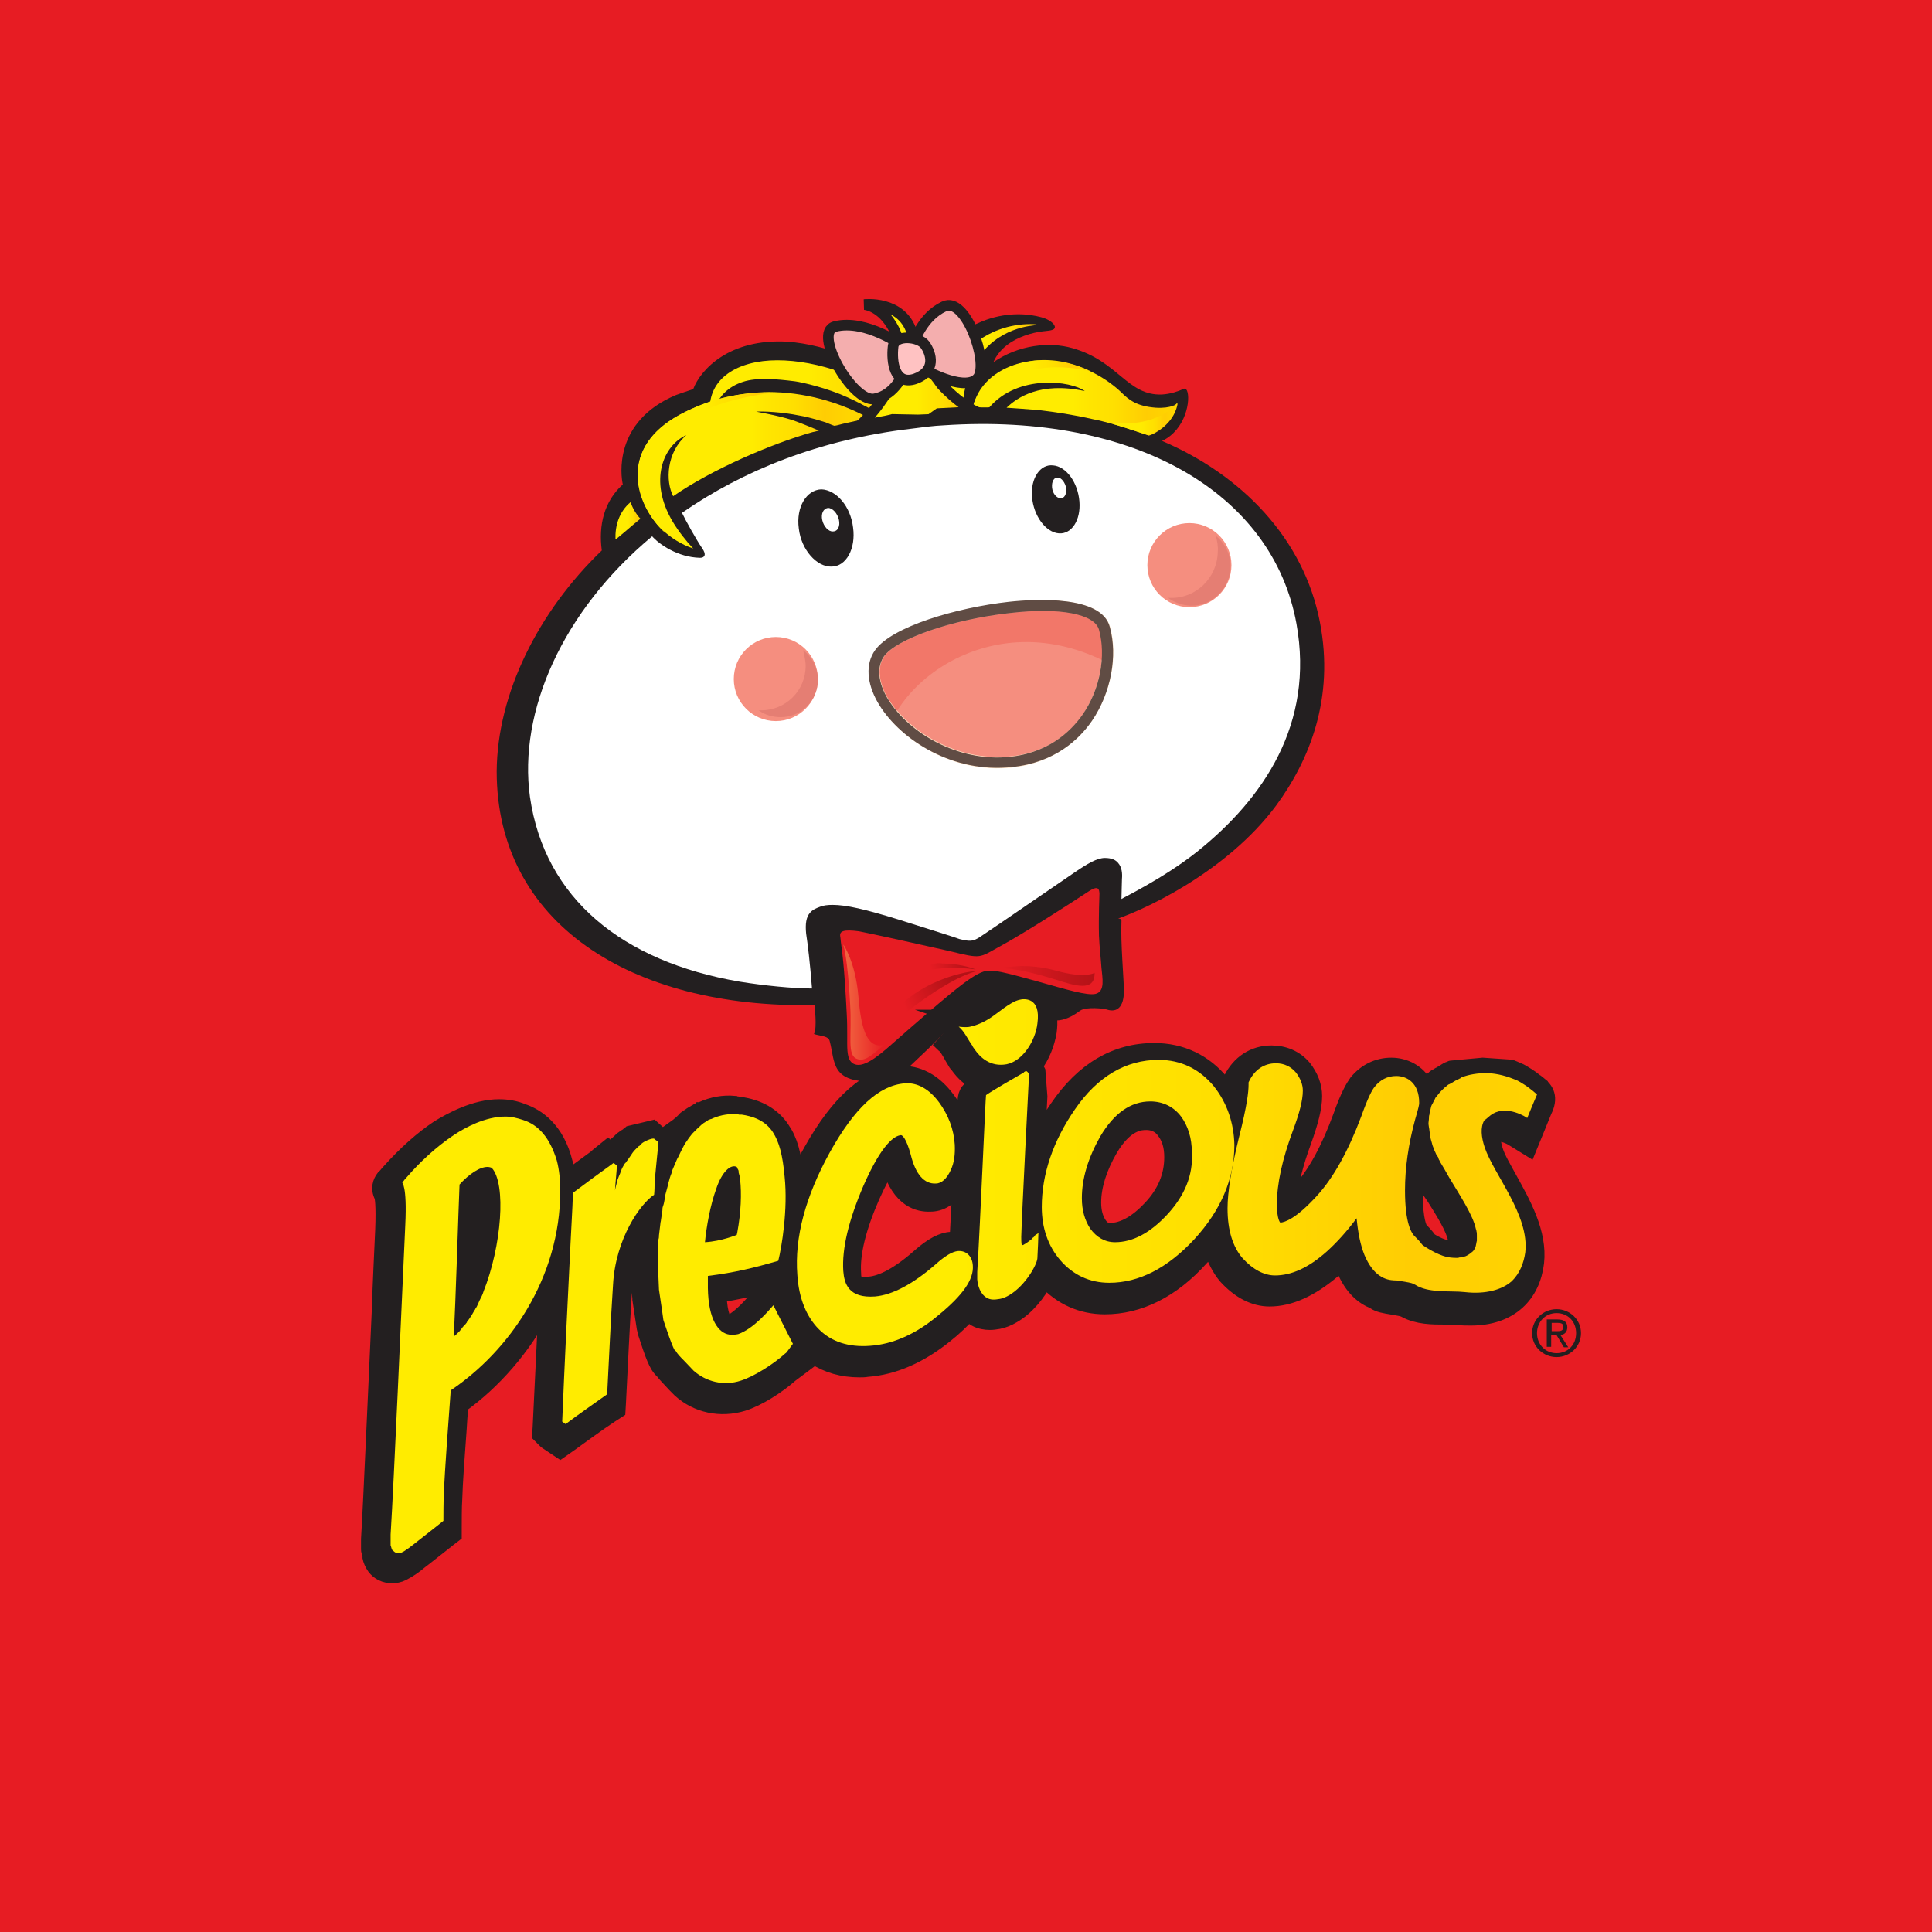 <svg id="Layer_1" xmlns="http://www.w3.org/2000/svg" xmlns:xlink="http://www.w3.org/1999/xlink" viewBox="-99 223.7 395.2 395.2"><style>.st1{fill:#e71c23}.st2{fill:#231f20}.st3{fill:#fff}.st16{fill:#f58e7f}</style><path class="st1" d="M-99 223.7h395.2v395.2H-99z"/><path class="st2" d="M70.7 436.6c1.2 4.4.1 8.7 9.6 8.3 2.5-.1 6-2.4 6.5-2.8.2-.2 3.8-3.6 4-3.8 3.6-3.6 7.6-7.6 9.9-9.3 1.4-1.1 2.8-1.2 6.4 0 .2.1 2.4.9 3.9 1.4.1.1 3.6 2.4 6.7 2 1.6-.2 3.1-1.1 4.3-2 1.2-.8 4.9-.4 5.4-.2 2.1.7 3.5-.5 3.5-3.8 0-2.3-.7-9.9-.5-14.3.1-1.4-4.2.6-2.8.2 6.8-2 24.3-10.1 34.5-23.9 6.8-9.3 11.9-21.9 8.9-37.4-3.3-17.2-16.1-30.2-32.3-37.1 4.9-2.3 5.9-8.5 5.1-10.3-.2-.4-.4-.5-.8-.3-.9.4-2.5 1-4.3 1.1-7.1.3-9-6.9-18.4-9.5-4.6-1.3-10.9-.7-16.1 2.9 1.2-2.8 3.8-4.5 6.3-5.4 3-1.1 4.9-.9 5.7-1.2 1.4-.4.1-2-2.2-2.6-2.5-.7-6.6-1.1-11.2.5-5.5 2-11.3 6-13.3 15.7-10.1-6.9-19.3-10.6-27.4-11.2-11.9-.7-17.8 5.7-19.3 9.7-1.2.4-2.4.8-3.5 1.2-12.9 5.4-11.3 16.6-10.9 18.3-3.8 3.4-5 8.3-4.3 13.5-13 12.5-21.4 29.3-21.5 45.2 0 30.8 27.1 48.5 65 47.8 0 0 .6 4.7-.1 5.9.9.4 2.9.3 3.2 1.4z"/><path class="st3" d="M66.7 410.4c.5-.6 1.2-.9 2-1.2.7-.3 1.6-.4 2.6-.4 2.8 0 6.7.9 13.5 3 3.5 1.1 12.4 3.9 12.5 4 2.1.5 2.7.5 4.1-.4 3.5-2.3 15.5-10.6 19.5-13.3 2.5-1.7 4.5-2.9 6.1-2.9 1.4 0 2.2.4 2.7 1 .8.9.9 2.2.8 3.3 0 .4-.1 3.3-.1 4.1 0-.1 8.6-4.2 15.5-9.7 13.5-10.8 24-26.1 20.3-46.6-4.8-26.6-32.8-43.2-72.1-40.6-2.2.1-4.4.4-6.7.7-18.8 2.2-34.5 8.6-46.9 17.2.7 1.5 3 5.6 4.1 7.2 1 1.4.5 2-.4 2-4.6-.1-8.4-2.8-9.8-4.4C16 348.7 7 369.3 9.4 386.7c3 20.8 18.9 33.7 42.9 37.8 4.9.8 10.9 1.4 14.8 1.4-.4-5.2-.9-9.3-1.2-11.2-.2-2 0-3.4.8-4.3z"/><path class="st1" d="M123.9 405.9c-4.4 2.9-13.6 8.8-18.2 11.3s-3.7 2.7-10.7 1c-3-.7-16.6-3.7-18.3-4-3.1-.4-4.1-.1-3.8 1.2.1 1.2.4 3 .6 5.2.2 2 .5 6.3.7 10.4.1 1.6.1 3.3.1 4.6 0 2.2-.1 4.2.7 5.2.3.4.7.6 1.2.7 2.2.4 5.6-2.8 7.9-4.8 3.6-3.2 8.6-7.5 11.4-9.8 3.9-3.2 5.8-4.3 7.2-4.6.1 0 1.1-.3 4.3.5 1.8.4 4.1 1.1 6.4 1.7 5.7 1.6 10 2.9 11.7 2.5 2-.5 1.4-3.2 1.2-5.4-.1-1.7-.4-4.1-.5-6.5-.1-4 .1-8.3.1-8.7-.1-1.4-.8-1.2-2-.5z"/><linearGradient id="SVGID_1_" gradientUnits="userSpaceOnUse" x1="93.629" y1="116.312" x2="155.127" y2="116.312" gradientTransform="matrix(.669 0 0 -.669 -16.458 381.558)"><stop offset=".01" stop-color="#ffec00"/><stop offset=".49" stop-color="#ffec00"/><stop offset=".578" stop-color="#ffe500"/><stop offset=".696" stop-color="#ffdf00"/><stop offset=".853" stop-color="#ffcd03"/><stop offset=".99" stop-color="#ffd600"/></linearGradient><path d="M46.2 307.9l.4 2.2s-.1-6.2 6.4-8.3c2.8-.9 6.6-.6 10.6-.1 1.5.2 6.7 1.4 10.8 3.3 3.5 1.6 6.2 3.2 7 3.7.6-.1 3.5-.6 5.8-.9-8.8-7.1-19.1-10.4-27.2-10.4-8.1 0-14.2 3.7-13.8 10.5z" fill="url(#SVGID_1_)"/><linearGradient id="SVGID_2_" gradientUnits="userSpaceOnUse" x1="31.43" y1="523.351" x2="78.72" y2="523.351" gradientTransform="matrix(1 0 0 -1 0 843.27)"><stop offset=".07" stop-color="#ffec00"/><stop offset=".491" stop-color="#ffec00"/><stop offset=".569" stop-color="#ffe500"/><stop offset=".672" stop-color="#ffdf00"/><stop offset=".81" stop-color="#ffcd03"/><stop offset=".93" stop-color="#ffd600"/></linearGradient><path d="M41.3 307.9C26.7 315 31.2 327 36.4 332c1.8 1.7 4 3.1 6.4 3.9-1.5-1.6-3-3.5-4.2-5.5-5-8.4-1.9-15.6 2.8-17.7-4.1 3.6-4.3 9.4-2.7 12.5 7.8-5.4 20-10.7 28.5-13.1.5-.1.9-.2 1.3-.3.1 0-3.7-1.6-5.5-2.2-3.2-1-7.5-1.7-7.3-1.7 1.5-.1 5.4.1 8.8.8 2.4.4 4.7 1.2 5.4 1.4.7.3 1.7.7 1.8.7.7-.1 1.2-.3 1.7-.4 4.4-1 5.3-1.2 5.3-1.2-6.3-3.4-13.4-5.3-20.5-5.3-5.7.1-11.5 1.3-16.9 4z" fill="url(#SVGID_2_)"/><linearGradient id="SVGID_3_" gradientUnits="userSpaceOnUse" x1="164.543" y1="123.996" x2="194.184" y2="123.996" gradientTransform="matrix(.669 0 0 -.669 -16.458 381.558)"><stop offset=".01" stop-color="#ffec00"/><stop offset=".49" stop-color="#ffec00"/><stop offset=".578" stop-color="#ffe500"/><stop offset=".696" stop-color="#ffdf00"/><stop offset=".853" stop-color="#ffcd03"/><stop offset=".99" stop-color="#ffd600"/></linearGradient><path d="M93.6 307.2c.9-.1 4.3-.2 4.3-.2 0-.1.1-.6.1-.7.1-3.3 1.3-6.5 2.7-8.8 4.3-6.9 11.5-7.2 12.4-7.3.3 0 .7-.1 0-.1-.5-.1-.9-.1-1.4-.1-8.4 0-17.1 5.9-18.1 17.2z" fill="url(#SVGID_3_)"/><linearGradient id="SVGID_4_" gradientUnits="userSpaceOnUse" x1="173.959" y1="114.364" x2="236.409" y2="114.364" gradientTransform="matrix(.669 0 0 -.669 -16.458 381.558)"><stop offset=".01" stop-color="#ffec00"/><stop offset=".49" stop-color="#ffec00"/><stop offset=".578" stop-color="#ffe500"/><stop offset=".696" stop-color="#ffdf00"/><stop offset=".853" stop-color="#ffcd03"/><stop offset=".99" stop-color="#ffd600"/></linearGradient><path d="M111.9 297.6c-3.5.5-7.2 2-9.7 5.1-1.6 2-2.2 4.1-2.2 4.3 0 0 3.3.1 3.4 0 5.9-6.8 16.7-5.4 19.5-3.3-9.2-2-13.9 1.4-16 3.4 1.7.1 4.1.3 6.7.5 3.3.4 6.8.9 11.2 1.9.7.1 2.2.5 3.7.9 3.5 1 7.5 2.4 7.5 2.4s.8-.2 1.7-.8c1.5-.9 3.7-2.8 4.2-5.8-.1.1-1.3 1.1-4.5.9-3.9-.3-5.5-1.6-7.1-3.2-2.3-2.2-8-6.4-15.5-6.4h-.1c-.9-.1-1.9-.1-2.8.1z" fill="url(#SVGID_4_)"/><linearGradient id="SVGID_5_" gradientUnits="userSpaceOnUse" x1="64.807" y1="76.744" x2="72.448" y2="76.744" gradientTransform="matrix(.669 0 0 -.669 -16.458 381.558)"><stop offset=".01" stop-color="#ffec00"/><stop offset=".49" stop-color="#ffec00"/><stop offset=".578" stop-color="#ffe500"/><stop offset=".696" stop-color="#ffdf00"/><stop offset=".853" stop-color="#ffcd03"/><stop offset=".99" stop-color="#ffd600"/></linearGradient><path d="M26.9 334c0 .2 3-2.5 5.1-4.2-.8-.8-1.7-2.3-2-3.4-2.4 2-3.2 4.9-3.1 7.6z" fill="url(#SVGID_5_)"/><linearGradient id="SVGID_6_" gradientUnits="userSpaceOnUse" x1="31.456" y1="524.993" x2="59.679" y2="524.993" gradientTransform="matrix(1 0 0 -1 0 843.27)"><stop offset=".01" stop-color="#ffec00"/><stop offset=".49" stop-color="#ffec00"/><stop offset=".578" stop-color="#ffe500"/><stop offset=".696" stop-color="#ffdf00"/><stop offset=".853" stop-color="#ffcd03"/><stop offset=".99" stop-color="#ffd600"/></linearGradient><path d="M43.7 308.3c5.7-3 13.6-4.1 15.9-4.3-5.8-.2-11.5.9-16.1 2.9-2.4 1-4.7 2.2-6.5 3.6-9.9 7.6-4.3 18.5.1 22.2-6-7.7-6.5-17.5 6.6-24.4z" fill="url(#SVGID_6_)"/><linearGradient id="SVGID_7_" gradientUnits="userSpaceOnUse" x1="99.938" y1="541.115" x2="124.041" y2="541.115" gradientTransform="matrix(1 0 0 -1 0 843.27)"><stop offset=".05" stop-color="#ffec00"/><stop offset=".491" stop-color="#ffec00"/><stop offset=".572" stop-color="#ffe500"/><stop offset=".68" stop-color="#ffdf00"/><stop offset=".824" stop-color="#ffcd03"/><stop offset=".95" stop-color="#ffd600"/></linearGradient><path d="M113.6 299.1c4.6-.7 8.3.1 10.4.5-2.7-1.3-6.4-2.5-10.7-2.2-4.5.3-9.1 2.1-11.7 5.9-.6.9-1 1.8-1.4 2.9 0 .1-.1.6-.2.7h1.8c.5-1.1 3.4-6.5 11.8-7.8z" fill="url(#SVGID_7_)"/><linearGradient id="SVGID_8_" gradientUnits="userSpaceOnUse" x1="127.438" y1="533.851" x2="141.75" y2="533.851" gradientTransform="matrix(1 0 0 -1 0 843.27)"><stop offset=".05" stop-color="#ffec00"/><stop offset=".491" stop-color="#ffec00"/><stop offset=".572" stop-color="#ffe500"/><stop offset=".68" stop-color="#ffdf00"/><stop offset=".824" stop-color="#ffcd03"/><stop offset=".95" stop-color="#ffd600"/></linearGradient><path d="M132.1 311.5c1.8.6 3.7 1.2 3.8 1.2 2.4-.7 5.5-3.5 5.9-6.6 0 0-3.8 5.4-14.3 4 0 0 .6.1 1.2.3.1.1 1.7.5 3.4 1.1z" fill="url(#SVGID_8_)"/><path class="st2" d="M75.5 331.6c.6 4.3-1.4 8-4.4 8-3 .1-6.2-3.4-6.7-7.8-.6-4.4 1.6-7.9 4.6-8 3.1.1 6 3.5 6.5 7.8zm46.3-5.3c.3 3.8-1.6 6.7-4.2 6.5-2.7-.2-5.2-3.6-5.5-7.5-.3-3.8 1.7-6.7 4.3-6.4 2.7.2 5.1 3.5 5.4 7.4z"/><path class="st3" d="M72.6 330c.3 1.3-.2 2.4-1.2 2.4-.9.1-1.9-1-2.2-2.3-.3-1.3.2-2.4 1.2-2.5.9 0 1.9 1.1 2.2 2.4zm46.5-6.4c.1 1.2-.4 2.1-1.2 2-.8 0-1.6-1-1.7-2.2-.1-1.2.4-2.1 1.2-2 .7 0 1.5 1 1.7 2.2z"/><linearGradient id="SVGID_9_" gradientUnits="userSpaceOnUse" x1="150.778" y1="-73.337" x2="170.549" y2="-65.747" gradientTransform="matrix(.669 0 0 -.669 -16.458 381.558)"><stop offset=".13" stop-color="#e71c23"/><stop offset=".87" stop-color="#b31217"/></linearGradient><path d="M82.8 431.8c-2.5 3.1-1.5 3.8.3 1.9 2.6-2.8 12.7-10.4 18-11.4 0-.1-11 .6-18.3 9.5z" fill="url(#SVGID_9_)"/><linearGradient id="SVGID_10_" gradientUnits="userSpaceOnUse" x1="159.397" y1="-60.597" x2="174.924" y2="-58.691" gradientTransform="matrix(.669 0 0 -.669 -16.458 381.558)"><stop offset=".1" stop-color="#e71c23"/><stop offset=".9" stop-color="#b31217"/></linearGradient><path d="M92.3 420.8c-2.4.2-3.2 1.6-.4 1.2 4-.7 8.7 0 8.7 0-2.4-.9-4.9-1.2-6.8-1.2-.5-.1-1.1-.1-1.5 0z" fill="url(#SVGID_10_)"/><linearGradient id="SVGID_11_" gradientUnits="userSpaceOnUse" x1="181.644" y1="-62.507" x2="211.301" y2="-62.507" gradientTransform="matrix(.669 0 0 -.669 -16.458 381.558)"><stop offset="0" stop-color="#e71c23"/><stop offset="1" stop-color="#b31217"/></linearGradient><path d="M105.1 421.8zm0 0zm0 0c.1 0 3-.5 11.9 2.3 3.8 1.2 8 2.6 7.9-1.4 0 0-1.9 1.2-7.7-.4-2.9-.8-5.4-1-7.3-1-2.1.1-3.7.3-4.8.5z" fill="url(#SVGID_11_)"/><linearGradient id="SVGID_12_" gradientUnits="userSpaceOnUse" x1="134.557" y1="-70.398" x2="147.194" y2="-70.398" gradientTransform="matrix(.669 0 0 -.669 -16.458 381.558)"><stop offset="0" stop-color="#f26841"/><stop offset="1" stop-color="#e71c23"/></linearGradient><path d="M74.9 429.1c.4 6.6-.7 10.4 1.4 11.2 1.9.8 3.8-1.6 5.7-2.9-3.3.9-4.8-2.3-5.4-9.8-.6-7.2-3.1-10.7-3.1-10.7s.9 2.7 1.4 12.2z" fill="url(#SVGID_12_)"/><circle class="st16" cx="144.3" cy="339.3" r="8.6"/><circle class="st16" cx="59.7" cy="362.6" r="8.6"/><path d="M124.4 371.1c-2.6 3.8-7.6 8.6-16.3 9.6-.4.1-.9.1-1.2.1-11.8.8-22.2-6.2-26.3-13.4-2.2-4-2.5-7.9-.5-10.6 3.3-4.8 16.6-8.7 27.4-9.9 5.6-.7 18.9-1.4 20.6 5.1 1.6 5.9.2 13.4-3.7 19.1z" fill="#fddfc0"/><path class="st16" d="M106.7 378.5c-10.8.7-20.5-5.8-24.2-12.3-1.1-1.9-2.5-5.5-.6-8.3 2.5-3.6 14-7.6 25.8-8.9 10.2-1.2 17.3.2 18.2 3.4 1.4 5.4.1 12.2-3.3 17.3-2.5 3.7-7.4 8.3-15.9 8.8z"/><path d="M107.7 349.1c10.2-1.2 17.3.2 18.2 3.4.5 2 .7 4.1.5 6.2-5.4-2.6-11.4-4-17.5-3.6-9.7.6-19.2 5.8-24.4 14-.8-.9-1.4-1.9-2-2.8-1.1-1.9-2.5-5.5-.6-8.3 2.5-3.6 14.1-7.6 25.8-8.9z" fill="#f27769"/><path d="M124.4 371.1c3.8-5.6 5.3-13.2 3.6-19.2-1.7-6.4-15-5.7-20.6-5.1-10.8 1.2-24 5.1-27.4 9.9-2 2.8-1.7 6.7.5 10.6 4.1 7.2 14.5 14.2 26.3 13.4.4 0 .9-.1 1.2-.1 8.8-.9 13.8-5.7 16.4-9.5zm-1.9-1.3c-2.5 3.6-7.3 8.2-15.9 8.8-10.8.7-20.5-5.8-24.2-12.3-1.1-1.9-2.5-5.5-.6-8.3 2.5-3.6 14-7.6 25.8-8.9 10.2-1.2 17.3.2 18.2 3.4 1.5 5.4.2 12.2-3.3 17.3z" fill="#604c44"/><path d="M215.2 444.8c-.5-.4-1.1-.8-1.7-1.2-.8-.5-1.4-.9-2-1.1-.4-.2-.9-.4-1.4-.6l-5.8-.4-6.5.6c-.1 0-.1.1-.2.1-.4.1-.9.4-1.3.7-.2.1-.4.2-.7.4-.3.1-.6.4-.9.5-.1.1-.4.2-.5.4-.6.4-1.1.9-1.6 1.4-1.5-2.8-4.3-4.1-7-4.1-2.9 0-5.4 1.3-7.2 3.5-.7 1-1.7 2.6-3.3 7.1-2.4 6.5-5.1 11.6-8.3 15.1-.8.9-1.4 1.5-2 2.1.3-3.4 1.3-7.5 3-12.1 1.4-3.9 2.2-6.9 2.2-9.3 0-2.1-.8-4.1-2.2-5.9-1.7-2-4.1-3-6.7-3-3.7 0-6.7 2-8.4 5.4l-.6 1.2v.9c-.4-.5-.7-.9-1.1-1.4-3.5-4.3-8.3-6.6-13.9-6.6-7.9 0-14.6 3.9-19.9 11.7-1.5 2.2-2.8 4.3-3.8 6.5.1-3.4.3-6.4.4-8.7l-.4-5.2c-.2-.4-.4-.7-.7-.9 1.6-2.1 2.6-4.7 3-7.1.6-4.3-.9-6.6-2.3-7.7-2.1-1.7-4.6-1.3-5.9-.9-.7.2-1.4.5-2.1.9-1.2.7-2.4 1.5-3.8 2.6-1.7 1.3-3 1.7-3.7 1.9-.2.1-.4.1-.5.1h-.3c.3.1.7.3 1.2.6l-4.5 5.1c.1.1.1.1.3.2.4.3.7.9 1.2 1.7.2.4.5.9.8 1.4.2.4.4.7.7 1 1.2 1.7 2.5 2.8 4.1 3.6-.4.3-.8.6-1.2.8-1.3.9-1.4 2.1-1.4 3.8-.1.8-.1 2-.1 3.5 0 .4-.1.9-.1 1.4-.7-2.2-1.7-4.3-3.1-6.2-3.5-4.8-7.4-5.6-10.1-5.4-6.4.5-12.4 5.7-18.1 15.9-1.1 1.9-2 3.8-2.8 5.6-.5-4.9-1.3-7.8-2.9-10.1-1.8-2.8-4.9-4.6-8.8-5.1-.2 0-.4-.1-.7-.1-.1 0-.3 0-.4-.1-2.2-.2-4.5.2-6.7 1.2-.1.1-.2.1-.4.1l-.1.1c-.2.1-.4.1-.6.3-.3.1-.6.4-.7.4l-.2.1c-.2.1-.5.4-.9.6-.3.2-.6.4-.8.7l-.1.1c-.3.3-.6.6-.9.8l-.1.1-3.2 2.3-2-1.8-4.6 1.1c-.1.1-.3.1-.4.3l-.1.1c-.1.1-.1.1-.2.1-.2.1-.4.3-.7.5-.1.1-.2.1-.4.3-.1.1-.2.1-.3.3l-.1.1c-.2.1-.4.4-.6.5l-.1.1c-.1.1-.4.4-.5.6l-.8.4-.4-.4-2.1 1.7-.1.1-.2.2c-1.8 1.3-3.7 2.7-5.6 4.1-.1-1-.3-2-.6-2.9-1.7-6.9-5.8-9.6-8.8-10.6-1.4-.6-3.1-.9-4.8-.9-5.1 0-10 2.8-12.5 4.3-3.3 2.2-6.7 5.2-10.1 9-.4.4-.7.9-1.1 1.2-.7.9-1.2 2.3-.4 3.9.1.2.4 1.7.2 6.9-.2 4.6-.5 10.3-.7 16.5-.8 17.2-1.7 38.5-2.2 46.7v2.1c0 .1 0 .4.1.5 0 .1 0 .2.1.4s.1.4.1.7v.1c.1.5.4 1.3.9 2 .9 1.2 2.2 1.8 3.7 1.8.7 0 1.4-.1 2.2-.5 1.2-.6 2.4-1.4 3.7-2.5l.4-.3c2.2-1.7 5.2-4.1 5.2-4.1l1.3-1V536c0-1 0-4.3.1-5.5.1-3.5.5-9 .9-14.3.1-1.7.2-3.4.4-5 6.4-4.6 12.8-11.6 17.2-20.3l-1.2 24.8-.1 1.6 1.3 1.3 3 2 2-1.4c2.8-2 5.6-4.1 8.5-6l1.4-.9.1-1.7c.4-7.5.7-14.9 1.2-22.4.2-4 1.4-7.5 2.8-10.1v.4c-.1.7-.1 1.3-.1 1.9v1.7c0 2.7.1 5 .3 7.2v.2c.4 2.8.8 5.1.9 5.9l.1.4.1.5c1.5 4.6 2.3 6.9 3.5 7.9.4.5.9 1.1 1.4 1.6.7.8 1.5 1.6 2.2 2.3 3.5 3.2 8.4 4.2 13 2.8 3.2-1 7.2-3.6 9.8-5.9l4.8-3.6c2.6 1.7 5.7 2.6 9.2 2.6.5 0 1.1 0 1.6-.1 5.5-.4 10.9-2.8 16.1-7 1.9-1.5 3.4-3 4.6-4.3.4.4.9.7 1.4 1 .9.5 2 .7 3 .7.6 0 1.2-.1 1.8-.2 1-.2 2-.6 3-1.2 2.8-1.6 5.2-4.6 6.5-7.2 3.2 3.5 7.4 5.4 12.2 5.4 7 0 13.8-3.3 19.8-10 .7-.7 1.2-1.4 1.8-2.1.7 2.2 1.7 4.2 3 5.8 2.8 3.1 5.9 4.7 9.1 4.7 4.2 0 8.5-2 12.9-5.7.7-.5 1.2-1.2 1.8-1.7.1.4.3.8.4 1.2 1.7 4.1 4.1 5.9 6.2 6.7l.1.1c.9.6 2 .8 3.9 1.1.5.1 1.2.2 1.6.3l.4.1c.1.1.3.1.4.2 2.6 1.4 5.6 1.4 8.2 1.4 1 0 1.9.1 2.7.1.9.1 1.7.1 2.6.1 3.9 0 7.2-1.1 9.6-3.3 2.2-2 3.5-4.8 3.9-8.1.7-6.2-2.8-12.3-5.5-17.2-1.2-2.2-2.4-4.2-2.9-5.8-.5-1.6-.5-2.5-.4-2.8.1-.1.1-.2.2-.3.8-.4 2.5.1 3.6.8l3.4 2.1 1.8-4.4c.5-1.2 1.4-3.5 1.7-4.1l.1-.3.1-.3c.7-2.7-1-3.9-2.3-4.9zm-74.6 15.6c0 3.8-1.4 7.2-4.3 10.3-2.8 3-5.6 4.6-8.2 4.6-.7 0-1.4-.1-2.2-1.3-.7-1.1-1.1-2.5-1.1-4.3 0-3.4 1.2-7.1 3.4-10.9 3.2-5.4 6.2-5.4 7.3-5.4 1.5 0 2.7.6 3.5 1.7 1.1 1.4 1.6 3.1 1.6 5.3zm50.5 2.6c.1.1.1.2.1.4.1.1.1.2.1.3l.3.6c.5.9 1.2 2 1.9 3.3l.7 1c1.9 3 4 6.4 4.4 8.5v.2c0 .1.1.4.1.4v.5c0 .1 0 .1-.1.2 0 .1-.1.1-.1.2s-.1.1-.1.1l-.1.1h-.4c-.4 0-.9 0-1.4-.1-.4-.1-1.4-.4-3-1.4-.7-1-1.5-1.8-1.9-2.2-.1-.2-1-1.7-1-7 .1-1.6.3-3.4.5-5.1zM55.4 489.6c-2.8 3.3-4.6 4.3-5.4 4.7h-.4c-.3-.2-1.3-1.6-1.4-5.6 3.5-.6 6.6-1.2 10.1-2.2l-2.9 3.1zm4.2-3.7c0 .4.1.8.1 1.2l-.7-1c.2-.1.5-.1.6-.2zm37.7-20.2c-.2 3.9-.4 7.9-.6 11.4h-1c-2 .1-4.1 1.2-6.7 3.5-5.1 4.5-8.4 5.6-10.4 5.7-1.4.1-2.2-.1-2.5-.4-.1-.1-.4-.5-.4-1.7-.3-4 1-9.3 3.8-15.7 1.4-3.1 2.5-5.1 3.3-6.3 2.1 7.2 6.2 8 8.5 7.9 1.9 0 4.3-.9 6-4.4zM-3.5 485c.1-3.8.3-7.6.4-10.8.1-2.3.1-4.3.2-5.7.5-.5 1-.9 1.4-1.2.7 3.2.3 10.5-2 17.7z" fill="#231f20" stroke="#231f20" stroke-width="2.897" stroke-miterlimit="10"/><defs><path id="SVGID_13_" d="M100.4 438.4c1.1 1.6 3.2 3.6 6.5 3 3.4-.7 5.9-4.9 6.3-8.3.8-5.6-2.9-5.1-3.6-4.9-.5.1-1 .3-1.7.7-.9.5-2.1 1.4-3.3 2.3-2.1 1.6-3.8 2.2-5.1 2.5-.4.1-.7.1-.9.1h-.1c-.9 0-1.4-.1-1.4-.1 1.2 1 1.8 2.5 2.8 3.9.1.3.3.5.5.8z"/></defs><clipPath id="SVGID_14_"><use xlink:href="#SVGID_13_" overflow="visible"/></clipPath><linearGradient id="SVGID_15_" gradientUnits="userSpaceOnUse" x1="-29.4" y1="368.812" x2="227.176" y2="368.812" gradientTransform="matrix(1 0 0 -1 0 843.27)"><stop offset=".01" stop-color="#ffec00"/><stop offset=".49" stop-color="#ffec00"/><stop offset=".578" stop-color="#ffe500"/><stop offset=".696" stop-color="#ffdf00"/><stop offset=".853" stop-color="#ffcd03"/><stop offset=".99" stop-color="#ffd600"/></linearGradient><path clip-path="url(#SVGID_14_)" fill="url(#SVGID_15_)" d="M-29.4 403.5h256.6v141.9H-29.4z"/><defs><path id="SVGID_16_" d="M113.3 476c-.3.2-.7.4-.7.6l-.1.1-.1.1c-.2.1-.4.3-.4.4-.5.4-1.2.9-1.6 1.1-.1.1-.3.1-.4.1-.1-.5-.1-1.2-.1-1.7.1-4.1 1.6-33.3 1.6-33.3s-.4-.7-.7-.6c-.1.1-.3.1-.4.3-1.4.8-6.1 3.5-7.7 4.6-.1.1-1.2 26.6-1.8 36.2v1.5c.1 1.4.7 3.1 2 3.8.7.4 1.5.4 2.6.2.7-.1 1.3-.4 2-.8 3.3-2 5.6-6.2 5.7-7.5.1-1.7.2-4.4.2-4.9 0-.3.1-.3-.1-.2z"/></defs><clipPath id="SVGID_17_"><use xlink:href="#SVGID_16_" overflow="visible"/></clipPath><linearGradient id="SVGID_18_" gradientUnits="userSpaceOnUse" x1="-29.4" y1="368.812" x2="227.176" y2="368.812" gradientTransform="matrix(1 0 0 -1 0 843.27)"><stop offset=".01" stop-color="#ffec00"/><stop offset=".49" stop-color="#ffec00"/><stop offset=".578" stop-color="#ffe500"/><stop offset=".696" stop-color="#ffdf00"/><stop offset=".853" stop-color="#ffcd03"/><stop offset=".99" stop-color="#ffd600"/></linearGradient><path clip-path="url(#SVGID_17_)" fill="url(#SVGID_18_)" d="M-29.4 403.5h256.6v141.9H-29.4z"/><defs><path id="SVGID_19_" d="M34.9 456.7c-.1-.1-.2-.1-.3-.1-.3 0-1 .2-1.9.7-.1.1-.2.1-.3.2-.1 0-.1.1-.1.1-.1.1-.3.2-.4.4-.1.1-.1.1-.3.2l-.2.2-.4.4c-.2.2-.4.4-.6.7-.1.1-.1.2-.2.3-.4.6-.8 1.2-1.2 1.7 0 .1-.1.1-.1.1 0 .1-.1.1-.1.1-.3.5-.6 1-.8 1.6-.1.1-.1.2-.1.3-.2.5-.4.9-.6 1.5-.1.1-.1.3-.1.4-.1.5-.3 1.1-.4 1.7.1-1.7.3-3.4.4-5.1-.2-.1-.5-.4-.7-.5-2.8 2-5.5 4-8.3 6.1-.1 3.5-.4 8-.5 10.4-.6 12.1-1.2 24.3-1.7 36.4.2.1.5.4.7.5 2.8-2.1 5.7-4.1 8.5-6.1.4-7.5.7-14.9 1.2-22.4.5-9.4 5.6-16.6 8.4-18.4 0 0 .1-.8.1-2.1.1-2.2.7-7.2.8-8.9-.2.1-.6-.2-.8-.4z"/></defs><clipPath id="SVGID_20_"><use xlink:href="#SVGID_19_" overflow="visible"/></clipPath><linearGradient id="SVGID_21_" gradientUnits="userSpaceOnUse" x1="-29.4" y1="368.812" x2="227.176" y2="368.812" gradientTransform="matrix(1 0 0 -1 0 843.27)"><stop offset=".01" stop-color="#ffec00"/><stop offset=".49" stop-color="#ffec00"/><stop offset=".578" stop-color="#ffe500"/><stop offset=".696" stop-color="#ffdf00"/><stop offset=".853" stop-color="#ffcd03"/><stop offset=".99" stop-color="#ffd600"/></linearGradient><path clip-path="url(#SVGID_20_)" fill="url(#SVGID_21_)" d="M-29.4 403.5h256.6v141.9H-29.4z"/><defs><path id="SVGID_22_" d="M8 452.8c-1.2-.4-2.4-.7-3.6-.7-4.1 0-8.2 2.2-10.6 3.8-3.6 2.4-7 5.6-9.5 8.5-.4.4-.7.8-1 1.2-.1.1 1 .4.6 8.7-.8 17.5-2.3 52.1-3 63.3v2.2c0 .1.1.2.1.3.1.3.1.6.4.8.4.4.9.7 1.7.4.9-.4 2-1.3 3.4-2.4 2.2-1.7 5.2-4.1 5.2-4.1 0-.7 0-4.3.1-5.7.2-5.1.9-14.1 1.4-21 11.9-8 22.4-22.9 22.4-40.8 0-2.2-.2-4.3-.7-6.2-1.4-4.6-3.7-7.3-6.9-8.3zm-8.1 35.1c-.2.7-.5 1.2-.8 1.8-.1.3-.3.6-.4.9-.1.2-.2.5-.4.7-.1.3-.3.5-.4.7-.1.2-.3.5-.4.7-.1.2-.3.4-.4.6-.1.2-.3.4-.5.7-.1.1-.1.1-.1.2-.2.3-.4.5-.7.8-.1.1-.2.2-.3.4-.1.1-.3.3-.4.5l-.4.4-.1.1c-.2.2-.5.5-.8.7.4-6.4 1-26.7 1.2-31.1 1.9-2.1 4.1-3.6 5.7-3.6.4 0 .7.1.9.2 3 3.3 2 16-1.7 25.3z"/></defs><clipPath id="SVGID_23_"><use xlink:href="#SVGID_22_" overflow="visible"/></clipPath><linearGradient id="SVGID_24_" gradientUnits="userSpaceOnUse" x1="-29.4" y1="368.812" x2="227.176" y2="368.812" gradientTransform="matrix(1 0 0 -1 0 843.27)"><stop offset=".01" stop-color="#ffec00"/><stop offset=".49" stop-color="#ffec00"/><stop offset=".578" stop-color="#ffe500"/><stop offset=".696" stop-color="#ffdf00"/><stop offset=".853" stop-color="#ffcd03"/><stop offset=".99" stop-color="#ffd600"/></linearGradient><path clip-path="url(#SVGID_23_)" fill="url(#SVGID_24_)" d="M-29.4 403.5h256.6v141.9H-29.4z"/><defs><path id="SVGID_25_" d="M59.2 490.7c-.8.9-4 4.8-7.2 5.9-.5.1-1.1.2-1.8.1-2.2-.3-4.3-3-4.4-9.5v-2.5c5.6-.7 9.6-1.7 14.4-3.1.7-2.8 2-10.5 1.3-17.2-.4-4.4-1.1-7.1-2.4-9.1-1.6-2.5-4.3-3.3-6.4-3.6h-.5c-.1 0-.3-.1-.4-.1-1.4-.1-3.3.1-5.1.9-.1.1-.2.1-.3.1-.1.1-.4.1-.5.2-.2.1-.4.3-.6.4-.2.1-.5.3-.7.5-.2.1-.4.4-.7.6l-.7.7-.6.6c-.2.3-.5.6-.7.9-.1.2-.3.4-.4.6-.4.5-.7 1.1-1 1.7l-.3.6c-.2.4-.4.9-.7 1.4-.1.2-.2.5-.3.7-.2.5-.4.9-.6 1.4-.1.2-.1.4-.2.7-.3.7-.5 1.4-.7 2.2v.1c-.2.7-.4 1.5-.6 2.2-.1.2-.1.5-.1.7-.1.6-.2 1.2-.4 1.7-.1.3-.1.5-.1.8-.1.7-.2 1.3-.3 2 0 .2-.1.4-.1.6-.1.9-.2 1.7-.3 2.5 0 .3 0 .5-.1.8-.1.6-.1 1.2-.1 1.8v1.6c0 2.6.1 4.9.2 6.9.5 3.3.9 6.1.9 6.2 0 0 2.2 6.8 2.5 6.3.4.7 1 1.3 1.7 2s1.4 1.5 2 2.1c2.5 2.2 6.1 3.2 9.7 2 2.8-.9 6.8-3.5 9.1-5.6.1.1 1.5-2 1.5-1.9l-4-7.9zm-11.7-23.8c1.2-3.6 3-5.1 4.2-4.5.1.1.1.2.2.4 0 .1.1.1.1.2.1.1.1.4.1.6 0 .1.1.2.1.4.1.2.1.4.1.6 0 .1.1.2.1.4.3 2.8.2 6.6-.6 10.9 0 .1-.1.3-.1.4 0 0-3.1 1.3-6.5 1.5.3-3.2 1.1-7.6 2.3-10.9z"/></defs><clipPath id="SVGID_26_"><use xlink:href="#SVGID_25_" overflow="visible"/></clipPath><linearGradient id="SVGID_27_" gradientUnits="userSpaceOnUse" x1="-29.4" y1="368.812" x2="227.176" y2="368.812" gradientTransform="matrix(1 0 0 -1 0 843.27)"><stop offset=".01" stop-color="#ffec00"/><stop offset=".49" stop-color="#ffec00"/><stop offset=".578" stop-color="#ffe500"/><stop offset=".696" stop-color="#ffdf00"/><stop offset=".853" stop-color="#ffcd03"/><stop offset=".99" stop-color="#ffd600"/></linearGradient><path clip-path="url(#SVGID_26_)" fill="url(#SVGID_27_)" d="M-29.4 403.5h256.6v141.9H-29.4z"/><defs><path id="SVGID_28_" d="M206.4 451.5c3-1.7 6.8.7 7 .9.1-.3 1.7-4.1 2-4.8 0 0-.5-.5-1.3-1.1-.4-.3-.9-.7-1.4-1s-1.1-.7-1.6-.9c-1.7-.7-3.6-1.3-5.9-1.4-2 0-3.8.3-5.3.9h.1s-.1 0-.1.1c-.4.1-.7.4-1.1.5-.1.1-.4.2-.5.3-.2.1-.4.3-.7.4-.1.1-.3.1-.4.2-.9.7-1.6 1.4-2.2 2.2-.1.1-.3.4-.4.5-.1.3-.3.6-.4.8-.1.3-.3.5-.4.8-.1.2-.1.5-.2.8-.1.4-.2.7-.2 1-.1.2-.1.5-.1.7 0 .4-.1.8-.1 1.2 0 .2.1.5.1.7.1.4.1.9.2 1.4.1.2.1.4.1.7.1.5.3 1 .4 1.5.1.2.1.4.3.7.1.3.1.5.3.8.1.3.3.7.5.9.1.1.1.2.1.3.1.1.1.3.2.4.1.1.1.3.2.4.6 1 1.2 2 1.8 3.1 2.2 3.7 4.9 7.7 5.5 10.6 0 .1.1.1.1.2v.2c.1.3.1.6.1.9v1.1c-.1.3-.1.6-.2.9v.1c-.1.4-.3.7-.4.9-.1.1-.2.3-.4.4l-.1.1-.1.1c-.3.2-.7.5-1.2.7h-.1c-.1.1-.3.1-.5.1-.1 0-.1.1-.3.1-.1 0-.4 0-.5.1-.7 0-1.4 0-2.4-.2-2-.5-4.5-2-6.4-3.5-1.5-1.2-2.5-2.2-2.6-2.2 0 0-.1 0-.1.1-.5-.4-.8-.7-.8-.7l-2 10.7c.7.4 4.3.7 5.1 1.1.1.1.2.1.4.2.1.1.4.2.5.3 2.8 1.4 6.8.9 9.6 1.2 4.3.5 7.7-.5 9.6-2.2 1.7-1.6 2.5-3.8 2.8-5.9.9-7.6-6.4-15.9-8.3-21.5-.7-2.1-.9-4.1-.1-5.5.6-.4 1.1-1 1.8-1.4z"/></defs><clipPath id="SVGID_29_"><use xlink:href="#SVGID_28_" overflow="visible"/></clipPath><linearGradient id="SVGID_30_" gradientUnits="userSpaceOnUse" x1="-35.121" y1="368.015" x2="228.262" y2="368.015" gradientTransform="matrix(1 0 0 -1 0 843.27)"><stop offset=".01" stop-color="#ffec00"/><stop offset=".49" stop-color="#ffec00"/><stop offset=".578" stop-color="#ffe500"/><stop offset=".696" stop-color="#ffdf00"/><stop offset=".853" stop-color="#ffcd03"/><stop offset=".99" stop-color="#ffd600"/></linearGradient><path clip-path="url(#SVGID_29_)" fill="url(#SVGID_30_)" d="M-35.1 402.4h263.4V548H-35.1z"/><defs><path id="SVGID_31_" d="M78.9 499c-4.3.3-7.8-.8-10.4-3.4-2.5-2.5-4.1-6.3-4.4-11.1-.6-7.7 1.7-16.1 6.6-25 5.1-9.2 10.1-13.8 15.4-14.2 2.6-.2 5 1.2 7 3.9 1.9 2.6 3 5.5 3.2 8.6.1 2-.1 3.7-.8 5.2-.8 1.8-1.9 2.8-3.1 2.8-2.3.1-4.1-1.8-5.1-5.9-.9-3.3-1.7-4-2-4-1.2.1-3.8 1.5-7.7 10.4-3 7-4.4 12.8-4.1 17.4.2 2.6 1.1 5.6 6.5 5.2 3.5-.3 7.7-2.5 12.3-6.5 2-1.8 3.5-2.7 4.7-2.8 1.7-.1 2.9 1.1 3 3 .2 2.8-2 6-7 10.1-4.6 3.9-9.4 6-14.1 6.3z"/></defs><clipPath id="SVGID_32_"><use xlink:href="#SVGID_31_" overflow="visible"/></clipPath><linearGradient id="SVGID_33_" gradientUnits="userSpaceOnUse" x1="-19.551" y1="366.397" x2="237.096" y2="366.397" gradientTransform="matrix(.997 -.074 -.074 -.997 17.77 847.218)"><stop offset=".01" stop-color="#ffec00"/><stop offset=".49" stop-color="#ffec00"/><stop offset=".578" stop-color="#ffe500"/><stop offset=".696" stop-color="#ffdf00"/><stop offset=".853" stop-color="#ffcd03"/><stop offset=".99" stop-color="#ffd600"/></linearGradient><path clip-path="url(#SVGID_32_)" fill="url(#SVGID_33_)" d="M233 544.5l-256 19-11.9-160.4L221 384z"/><defs><path id="SVGID_34_" d="M186.3 485.6c-1.9 0-4.4-.9-6.2-5.2-.8-2-1.3-4.4-1.6-7.5-2 2.7-4.1 5-6.1 6.8-3.7 3.3-7.2 4.9-10.6 4.9-2.2 0-4.5-1.2-6.6-3.5-2-2.3-3.1-5.7-3.1-10.2 0-3.4.8-8.3 2.4-14.8 1.6-6.3 1.9-9.1 1.9-10.5v-.5l.2-.4c1.1-2.2 3-3.5 5.4-3.5 1.7 0 3.1.7 4.1 1.9.9 1.2 1.4 2.4 1.4 3.7 0 2-.7 4.6-2 8.1-2.2 5.9-3.3 10.9-3.3 15.1 0 3.3.7 3.8.7 3.8.9-.1 3.1-.7 7.4-5.4 3.5-3.8 6.5-9.3 9.1-16.2 1.5-4.2 2.3-5.6 2.8-6.2 1.1-1.4 2.6-2.2 4.4-2.2 2.2 0 4.7 1.4 4.7 5.5 0 .4-.1.9-.8 3.3-1.4 5.1-2.1 10-2.1 14.6 0 6.7 1.3 8.8 2.1 9.5.9.9 2.2 2.2 2.2 3.8 0 1.1-.4 2.6-2.6 3.8-1.3.9-2.6 1.3-3.8 1.3z"/></defs><clipPath id="SVGID_35_"><use xlink:href="#SVGID_34_" overflow="visible"/></clipPath><linearGradient id="SVGID_36_" gradientUnits="userSpaceOnUse" x1="-29.4" y1="368.812" x2="227.176" y2="368.812" gradientTransform="matrix(1 0 0 -1 0 843.27)"><stop offset=".01" stop-color="#ffec00"/><stop offset=".49" stop-color="#ffec00"/><stop offset=".578" stop-color="#ffe500"/><stop offset=".696" stop-color="#ffdf00"/><stop offset=".853" stop-color="#ffcd03"/><stop offset=".99" stop-color="#ffd600"/></linearGradient><path clip-path="url(#SVGID_35_)" fill="url(#SVGID_36_)" d="M-29.4 403.5h256.6v141.9H-29.4z"/><defs><path id="SVGID_37_" d="M149.3 445.9c-2.9-3.5-6.7-5.4-11.3-5.4-6.7 0-12.5 3.4-17.1 10.1-4.5 6.5-6.8 13.3-6.8 20 0 4.3 1.3 8 3.8 10.9 2.6 3 6 4.6 10 4.6 6.1 0 11.9-3 17.4-8.9 5.4-5.9 8.2-12.3 8.2-19.3-.1-4.5-1.5-8.6-4.2-12zm-9.5 26.2c-3.5 3.8-7.1 5.7-10.7 5.7-2.1 0-3.8-1-5.1-2.8-1.1-1.7-1.7-3.7-1.7-6.2 0-4.1 1.3-8.3 3.8-12.7 2.8-4.7 6.2-7.1 10.2-7.1 2.6 0 4.8 1.1 6.3 3.1 1.4 1.9 2.2 4.4 2.2 7.3.3 4.7-1.5 8.9-5 12.7z"/></defs><clipPath id="SVGID_38_"><use xlink:href="#SVGID_37_" overflow="visible"/></clipPath><linearGradient id="SVGID_39_" gradientUnits="userSpaceOnUse" x1="-29.4" y1="368.812" x2="227.176" y2="368.812" gradientTransform="matrix(1 0 0 -1 0 843.27)"><stop offset=".01" stop-color="#ffec00"/><stop offset=".49" stop-color="#ffec00"/><stop offset=".578" stop-color="#ffe500"/><stop offset=".696" stop-color="#ffdf00"/><stop offset=".853" stop-color="#ffcd03"/><stop offset=".99" stop-color="#ffd600"/></linearGradient><path clip-path="url(#SVGID_38_)" fill="url(#SVGID_39_)" d="M-29.4 403.5h256.6v141.9H-29.4z"/><path class="st2" d="M215.4 496.4c0-2.3 1.7-4.1 4-4.1s4 1.7 4 4.1c0 2.4-1.7 4.1-4 4.1-2.2 0-4-1.7-4-4.1zm4 4.9c2.7 0 5-2.1 5-4.9 0-2.8-2.3-4.9-5-4.9s-5 2.1-5 4.9c0 2.8 2.3 4.9 5 4.9zm-1-4.5h1l1.5 2.5h.9l-1.6-2.5c.8-.1 1.4-.6 1.4-1.6 0-1.1-.7-1.6-2-1.6h-2.2v5.6h.9v-2.4h.1zm0-.8v-1.7h1.2c.6 0 1.2.1 1.2.8 0 .9-.7.9-1.4.9h-1z"/><linearGradient id="SVGID_40_" gradientUnits="userSpaceOnUse" x1="77.054" y1="544.955" x2="100.662" y2="544.955" gradientTransform="matrix(1 0 0 -1 0 843.27)"><stop offset=".01" stop-color="#ffec00"/><stop offset=".49" stop-color="#ffec00"/><stop offset=".578" stop-color="#ffe500"/><stop offset=".696" stop-color="#ffdf00"/><stop offset=".853" stop-color="#ffcd03"/><stop offset=".99" stop-color="#ffd600"/></linearGradient><path d="M93.6 302.4s3.4 3.8 7 5.5l-7.6.4-1.7 1.2-2.5.1-5.2-.1s-1.7.5-6.6 1.2c5.5-5.4 10.1-13.1 6.9-19.6-2.5-4.9-6.1-5.1-6.1-5.1s7.6-.9 9.7 5.6c2.1 6.6 3.8 7.4 6.1 10.8z" fill="url(#SVGID_40_)" stroke="#231f20" stroke-width="2.172" stroke-miterlimit="10"/><path d="M88 293.7s1.6-5.2 6.1-7.3c4.4-2.2 9.2 11.4 7 14.5-2.2 3-9.9-.8-11.6-2-1.7-1.2-1.5-5.2-1.5-5.2zm-2.2.8s-7.7-5.6-14-4c-4.6 1.2 3.6 15.5 8 14.8 4.4-.7 6.2-5.6 6.2-5.6l-.2-5.2z" fill="#f4aeae" stroke="#231f20" stroke-width="2.172" stroke-miterlimit="10"/><path d="M83.7 294.5c.4-2.4 5.2-2 6.5-.3 1.3 1.8 2.4 5.4-2 7-4.2 1.4-4.9-3.4-4.5-6.7z" fill="#ffc2c2" stroke="#231f20" stroke-width="2.172" stroke-miterlimit="10"/><path d="M65.8 359.9c0 5.1-4.1 9.1-9.1 9.1h-.5c1.2.9 2.8 1.4 4.5 1.4 4.2 0 7.6-3.4 7.6-7.6 0-2.5-1.2-4.7-3-6.1.2 1.1.5 2.1.5 3.2zm84.3-23.3c-.1 5.3-4.5 9.6-9.8 9.4-.1 0-.4 0-.5-.1 1.3 1 2.9 1.6 4.7 1.7 4.4.1 8.1-3.4 8.2-7.9.1-2.6-1.2-5-3-6.4.3 1.1.5 2.2.4 3.3z" fill="#e57e73"/></svg>